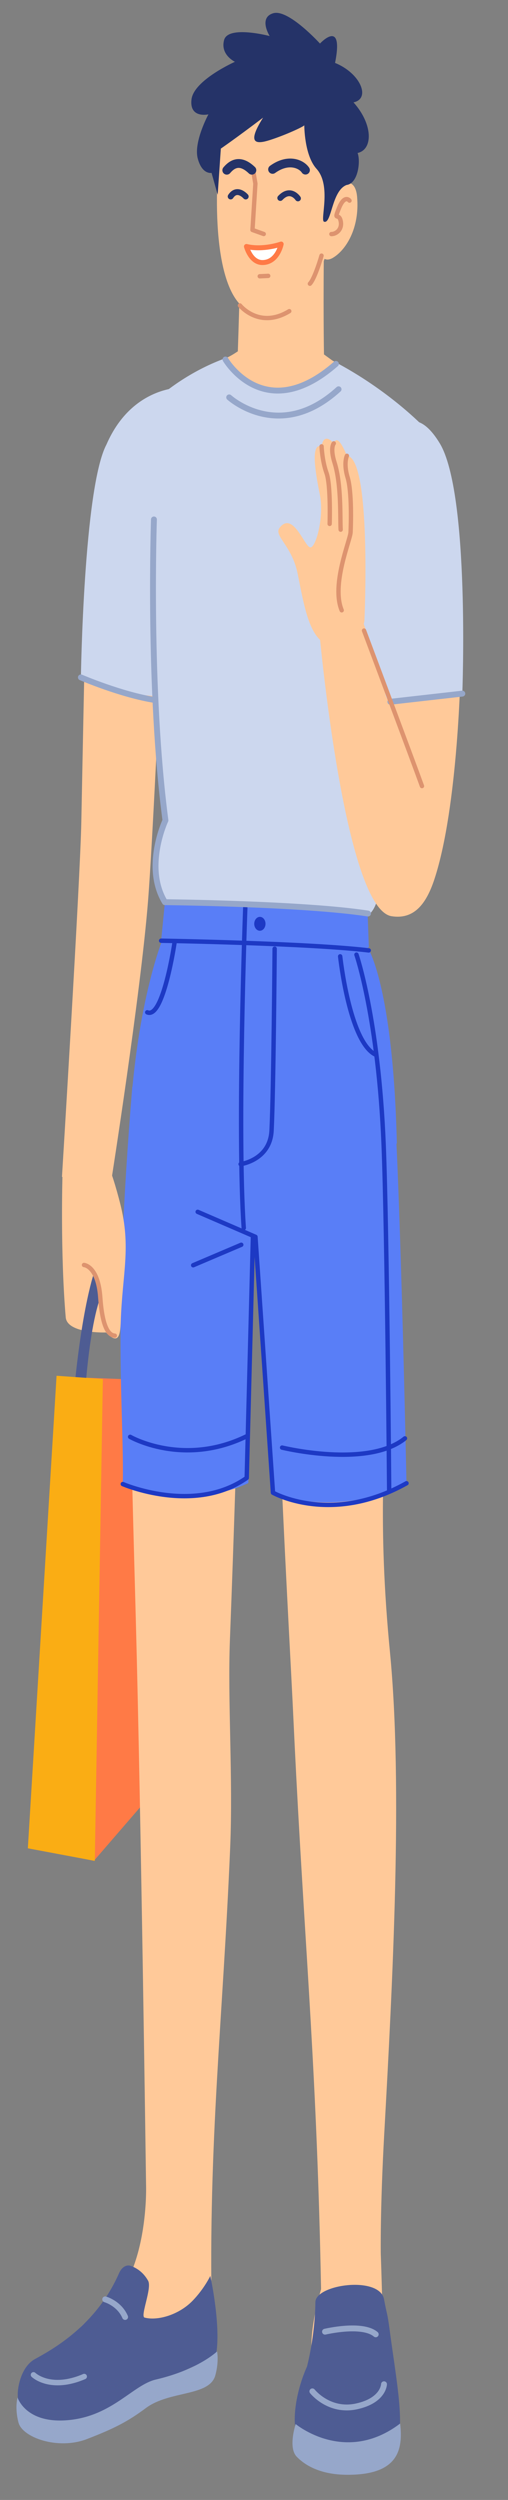 <?xml version="1.0" encoding="utf-8"?>
<svg width="71px" height="349px" viewBox="0 0 71 349" version="1.1" xmlns:xlink="http://www.w3.org/1999/xlink" xmlns="http://www.w3.org/2000/svg">
  <rect x="0" y="0" width="71" height="349" fill="#808080" stroke="none"/>
  <desc>Created with Lunacy</desc>
  <defs>
    <path d="M0 0L15.112 0L15.112 7.42L0 7.42L0 0Z" transform="translate(0.2 0.088)" id="path_1" />
    <clipPath id="mask_1">
      <use xlink:href="#path_1" />
    </clipPath>
  </defs>
  <g id="1.人物组件/9.互联网人群/站立/自信" transform="matrix(0.999 0.035 -0.035 0.999 12.677 0.637)">
    <g id="分组" transform="translate(0.233 0.246)">
      <path d="M0.225 0L12.977 0.037L14.161 58.641L7.108 67.403L0.285 66.187C0.285 66.187 -0.314 10.171 0.225 0" transform="translate(2.178 191.42)" id="Fill-1" fill="#FF7A46" stroke="none" />
      <path d="M0.564 1.832C0.564 1.832 0.83 20.143 0.968 28.884C1.097 36.94 0 78.558 0 78.558L6.89 79.01C6.89 79.01 10.096 52.71 10.677 39.628C11.06 30.984 11.345 1.798 11.345 1.798C11.345 1.798 2.2 -2.27 0.564 1.832" transform="translate(1.485 84.96)" id="Fill-3" fill="#FFC999" stroke="none" />
      <path d="M37.392 27.541L20.733 40.26C20.733 40.26 16.629 42.339 13.733 39.642C9.193 35.411 2.873 27.602 0 25.102C0.408 8.756 3.731 0 3.731 0L32.344 0.323C32.344 0.323 36.084 5.448 37.392 27.541" transform="translate(10.724 129.661)" id="Fill-5" fill="#597EF7" stroke="none" />
      <path d="M0.039 41.008C0.039 41.008 -0.505 14.506 2.475 8.373C5.921 -0.354 13.412 0.002 13.412 0.002L12.629 43.259C12.629 43.259 5.758 43.656 0.039 41.008" transform="translate(1.648 52.703)" id="Fill-7" fill="#CCD7EE" stroke="none" />
      <path d="M3.602 78.1C11.303 78.929 31.947 78.761 31.947 78.761C34.245 77.457 33.679 69.916 33.679 69.916L37.57 10.396C37.57 10.396 32.479 5.354 24.483 1.542C15.994 -2.503 6.062 2.066 0 7.675L0.274 25.363C0.274 25.363 0.898 54.272 3.017 66.867C0.951 73.449 3.602 78.1 3.602 78.1" transform="translate(10.922 46.779)" id="Fill-9" fill="#CCD7EE" stroke="none" />
      <path d="M19.912 5.692C19.912 5.692 20.279 25.246 17.268 35.547C16.211 39.16 14.54 41.252 11.48 40.888C4.845 40.097 0 1.656 0 1.656L6.072 0L10.431 11.408L19.912 5.692Z" transform="translate(34.793 84.635)" id="Fill-11" fill="#FFC999" stroke="none" />
      <path d="M13.172 0C13.172 0 2.637 3.594 0.325 14.144C-0.863 19.568 1.386 47.211 4.205 79.27C4.682 84.686 4.909 87.769 5.405 93.435C7.682 119.458 9.797 135.529 11.398 165.09C6.52 184.705 19.606 180.248 20.243 176.839C20.646 174.682 19.569 159.879 19.569 159.879C19.569 159.879 19.25 153.61 19.463 143.211C19.897 122.009 20.397 94.57 17.904 75.804C13.196 40.357 20.11 30.516 13.172 0" transform="translate(31.73 152.398)" id="Fill-13" fill="#FFC999" stroke="none" />
      <path d="M7.947 6.914C4.424 15.354 5.953 37.64 8.411 77.231C10.131 104.935 12.617 156.245 12.617 156.245C12.617 156.245 13.668 170.661 5.957 174.958C2.507 176.881 -0.804 184.78 0.174 186.602C1.802 189.638 12.197 185.811 17.397 177.676C19.929 177.558 22.593 176.929 22.431 173.988C21.098 149.753 22.547 133.141 22.723 108.743C22.793 99.04 21.639 88.383 21.671 79.727C21.781 49.585 21.381 16.931 21.381 16.931C21.381 16.931 16.337 -13.184 7.947 6.914" transform="translate(5.545 147.513)" id="Fill-15" fill="#FFC999" stroke="none" />
      <path d="M19.04 4.58C19.04 4.58 8.387 -12.144 0 18.323C1.09 34.169 3.825 57.56 3.825 57.56C3.825 57.56 12.366 61.053 22.435 55.587C20.051 13.629 19.04 4.58 19.04 4.58" transform="translate(28.689 149.003)" id="Fill-17" fill="#597EF7" stroke="none" />
      <path d="M18.773 59.643C10.85 63.8 1.232 60.406 1.232 60.406C1.035 49.584 -0.993 38.839 0.617 4.922C11.924 -10.408 18.005 14.968 18.005 14.968L18.773 59.643Z" transform="translate(10.254 145.687)" id="Fill-19" fill="#597EF7" stroke="none" />
      <path d="M12.775 23.481C16.317 22.749 14.271 14.669 12.835 6.141C12.397 3.54 12.423 4.258 11.904 1.896C11.175 -1.416 2.257 0.123 2.321 2.616C2.445 7.42 1.461 11.653 1.461 11.653C-0.066 15.38 -0.719 20.675 1.113 22.606C5.887 27.637 12.775 23.481 12.775 23.481" transform="translate(40.077 316.716)" id="Fill-21" fill="#4E5C93" stroke="none" />
      <path d="M27.475 12.331C27.475 12.331 19.474 15.948 16.786 18.145C14.097 20.343 6.073 26.213 0.595 20.668C-0.251 19.269 -0.057 17.576 0.333 16.257C0.704 15.002 1.378 14.039 2.197 13.548C4.68 12.065 10.614 8.542 13.555 1.15C13.899 0.284 14.539 -0.153 15.172 0.049C15.939 0.293 16.938 0.837 17.667 2.043C18.274 3.048 16.699 7.043 17.349 7.195C19.138 7.613 22.114 6.682 23.995 4.592C25.57 2.84 26.329 1.06 26.329 1.06C26.329 1.06 28.186 8.225 27.475 12.331" transform="translate(1.255 315.126)" id="Fill-23" fill="#4E5C93" stroke="none" />
      <path d="M0 19.896C0 19.896 0.762 24.084 6.939 24.303C13.246 24.527 15.019 20.015 15.019 20.015L13.5 18.989C13.5 18.989 13.122 11.947 12.914 1.672C6.04 -1.9 1.304 1.363 1.304 1.363C1.304 1.363 1.449 12.01 1.449 18.978C1.449 18.978 0.651 19.574 0 19.896" transform="translate(20.573 28.452)" id="Fill-25" fill="#FFC999" stroke="none" />
      <path d="M16.939 15.588C16.939 15.588 17.286 0.359 10.024 0.016C1.253 -0.398 0.868 7.45 0.34 11.123C-0.221 15.024 -0.749 31.396 4.555 34.752C6.806 35.924 8.199 36.577 12.007 32.982C17.548 27.751 16.939 15.588 16.939 15.588" transform="translate(18.325 6.746)" id="Fill-27" fill="#FFC999" stroke="none" />
      <path d="M0 10.338L0.016 1.81C0.016 1.81 4.156 -2.363 4.686 1.964C5.225 6.377 3.336 9.496 1.581 10.597C0.453 11.304 0 10.338 0 10.338" transform="translate(33.247 23.33)" id="Fill-29" fill="#FFC999" stroke="none" />
      <path d="M17.692 4.074C17.692 4.074 13.115 -0.625 11.021 0.07C8.927 0.765 10.626 3.272 10.626 3.272C10.626 3.272 4.779 1.944 4.281 4.041C3.784 6.138 5.899 7.037 5.899 7.037C5.899 7.037 0.24 9.793 0.014 12.505C-0.213 15.216 2.451 14.502 2.451 14.502C2.451 14.502 0.488 18.451 1.176 20.715C1.864 22.98 3.175 22.658 3.175 22.658L4.14 25.675L4.355 19.221C4.355 19.221 6.377 17.731 10.105 14.694C7.878 18.513 9.293 18.462 11.198 17.776C13.431 16.972 16.035 15.635 15.901 15.537C15.901 15.537 16.028 19.727 17.823 21.573C20.025 23.837 18.551 28.724 19.123 28.914C20.224 29.292 20.007 24.584 22.098 23.683C23.738 23.419 23.958 20.222 23.483 19.165C25.645 18.606 25.51 15.074 22.665 12.12C25.09 11.518 23.53 8.036 19.897 6.703C20.929 0.325 17.692 4.074 17.692 4.074" transform="translate(14.301 9.771064E-05)" id="Fill-31" fill="#253368" stroke="none" />
      <path d="M4.563 1.236C4.093 0.329 2.365 -0.701 -6.89912e-13 0.654" transform="matrix(0.99 -0.139 0.139 0.99 25.897 21.222)" id="Stroke-33" fill="none" stroke="#253368" stroke-width="1.231" stroke-linecap="round" stroke-linejoin="round" />
      <path d="M1.788 8.781L0.195 8.273L0.375 1.79L0 0" transform="translate(23.28 22.149)" id="Stroke-35" fill="none" stroke="#DD936F" stroke-width="0.609" stroke-linecap="round" stroke-linejoin="round" />
      <path d="M2.473 0.694C2.473 0.694 1.381 -0.85 0 0.722" transform="translate(27.203 25.1)" id="Stroke-37" fill="none" stroke="#253368" stroke-width="0.821" stroke-linecap="round" stroke-linejoin="round" />
      <path d="M2.103 0.622C2.103 0.622 0.857 -0.722 0 0.693" transform="translate(20.262 25.163)" id="Stroke-39" fill="none" stroke="#253368" stroke-width="0.821" stroke-linecap="round" stroke-linejoin="round" />
      <path d="M4.839 0C4.839 0 2.373 0.984 0 0.51C0 0.51 0.669 2.752 2.336 2.673C4.44 2.571 4.839 0 4.839 0" transform="translate(22.712 32.248)" id="Fill-41" fill="#FFFFFF" stroke="none" />
      <path d="M4.839 0C4.839 0 2.373 0.984 0 0.51C0 0.51 0.669 2.752 2.336 2.673C4.44 2.571 4.839 0 4.839 0Z" transform="translate(22.712 32.248)" id="Stroke-43" fill="none" stroke="#FF7A46" stroke-width="0.694" stroke-linecap="round" stroke-linejoin="round" />
      <path d="M0 0C0 0 2.818 3.26 6.923 0.554" transform="translate(22.091 41.019)" id="Stroke-45" fill="none" stroke="#DD936F" stroke-width="0.609" stroke-linecap="round" stroke-linejoin="round" />
      <path d="M1.185 0.321L0 0.418" transform="translate(24.714 36.432)" id="Stroke-47" fill="none" stroke="#DD936F" stroke-width="0.609" stroke-linecap="round" stroke-linejoin="round" />
      <path d="M2.368 0.195C2.368 0.195 1.655 -0.682 0.937 1.283C0.218 3.249 0.901 1.873 1.223 3.041C1.546 4.209 0.701 4.931 0 4.954" transform="translate(34.521 25.655)" id="Stroke-49" fill="none" stroke="#DD936F" stroke-width="0.609" stroke-linecap="round" stroke-linejoin="round" />
      <path d="M3.04 39.322L12.688 37.806C12.688 37.806 12.793 9.786 8.301 2.963C3.068 -4.988 0.025 5.581 0.025 5.581C0.025 5.581 -0.174 11.397 0.556 21.683C1.085 29.133 1.611 35.128 1.862 37.868C1.945 38.775 2.464 39.412 3.04 39.322" transform="translate(42.374 56.301)" id="Fill-51" fill="#CCD7EE" stroke="none" />
      <path d="M12.464 25.098C12.464 25.098 12.69 2.405 9.206 2.281C7.68 -1.154 7.317 0.612 7.317 0.612C7.317 0.612 5.879 -1.04 5.624 1.085C4.168 0.678 4.699 4.024 5.609 7.8C6.358 10.904 5.326 15.277 4.54 15.249C3.753 15.221 1.953 10.225 0.174 12.633C-0.699 13.816 1.94 15.008 2.896 18.956C3.852 22.904 4.646 27.17 6.876 28.494C9.107 29.819 12.434 27.232 12.464 25.098" transform="translate(28.565 59.196)" id="Fill-53" fill="#FFC999" stroke="none" />
      <path d="M0.518 0C0.518 0 0.053 1.055 0.726 3.02C1.399 4.986 1.422 9.562 1.407 10.671C1.391 11.779 -1.065 18.07 0.55 21.594" transform="translate(37.253 61.477)" id="Stroke-55" fill="none" stroke="#DD936F" stroke-width="0.609" stroke-linecap="round" stroke-linejoin="round" />
      <path d="M0.187 0C0.187 0 -0.345 0.625 0.384 2.68C1.48 5.769 1.413 10.481 1.567 12.012" transform="translate(35.695 59.808)" id="Stroke-57" fill="none" stroke="#DD936F" stroke-width="0.609" stroke-linecap="round" stroke-linejoin="round" />
      <path d="M0 0C0 0 0.141 2.006 0.818 3.694C1.495 5.382 1.506 10.789 1.506 10.789" transform="translate(34.189 60.281)" id="Stroke-59" fill="none" stroke="#DD936F" stroke-width="0.609" stroke-linecap="round" stroke-linejoin="round" />
      <path d="M0 5.395L0.34 0L28.692 0.177L29.057 5.319C29.057 5.319 2.891 5.499 0 5.395" transform="translate(14.187 124.672)" id="Fill-61" fill="#597EF7" stroke="none" />
      <path d="M1.353 44.691C-0.063 31.233 0 0 0 0" transform="translate(25.783 125.072)" id="Stroke-63" fill="none" stroke="#1D39C4" stroke-width="0.616" stroke-linecap="round" stroke-linejoin="round" />
      <path d="M3.701 0C3.701 0 4.242 19.565 4.159 25.386C4.1 29.544 0 30.23 0 30.23" transform="translate(26.386 130.633)" id="Stroke-65" fill="none" stroke="#1D39C4" stroke-width="0.616" stroke-linecap="round" stroke-linejoin="round" />
      <path d="M0 0L8.193 3.203L11.894 38.83C11.894 38.83 20.16 43.145 30.505 36.857" transform="translate(20.62 167.733)" id="Stroke-67" fill="none" stroke="#1D39C4" stroke-width="0.616" stroke-linecap="round" stroke-linejoin="round" />
      <path d="M0.111 7.407C0.111 7.407 1.374 11.123 7.423 10.305C13.472 9.487 16.188 5.079 19.356 4.223C25.245 2.633 27.766 0 27.766 0C27.766 0 28.102 1.405 27.637 3.351C26.92 6.353 21.331 5.664 18.091 8.256C15.746 10.131 13.906 11.22 9.966 12.887C6.027 14.554 0.984 12.988 0.361 10.9C-0.262 8.813 0.111 7.407 0.111 7.407" transform="translate(1.137 326.688)" id="Fill-69" fill="#96A7CA" stroke="none" />
      <path d="M6.845 27.217C6.845 27.217 1.427 27.605 1.147 25.294C0.064 16.325 0 5.51 0 5.51C0 5.51 0.415 0.584 2.755 0.036C4.964 -0.481 6.903 4.697 8.209 9.181C9.972 15.229 8.845 18.907 8.858 25.585C8.862 27.706 8.611 28.884 6.845 27.217" transform="translate(1.548 157.8)" id="Fill-71" fill="#FFC999" stroke="none" />
      <g id="分组" transform="translate(39.681 335.771)">
        <path d="M0 0L15.112 0L15.112 7.42L0 7.42L0 0Z" transform="translate(0.2 0.088)" id="Clip-74" fill="none" stroke="none" />
        <g clip-path="url(#mask_1)">
          <path d="M0.354 0.58C0.354 0.58 7.465 6.115 14.952 0C15.51 3.654 14.956 7.265 7.596 7.417C3.832 7.494 1.746 6.174 0.673 5.147C-0.433 4.087 0.099 1.556 0.354 0.58" transform="translate(0.2 0.088)" id="Fill-73" fill="#96A7CA" stroke="none" />
        </g>
      </g>
      <path d="M0 35.169C0 35.169 10.111 39.134 17.288 33.704L16.978 0" transform="translate(11.485 170.924)" id="Stroke-75" fill="none" stroke="#1D39C4" stroke-width="0.616" stroke-linecap="round" stroke-linejoin="round" />
      <path d="M0 3.092L6.618 0" transform="translate(20.251 172.115)" id="Stroke-77" fill="none" stroke="#1D39C4" stroke-width="0.616" stroke-linecap="round" stroke-linejoin="round" />
      <path d="M0 0.249C0 0.249 20.647 -0.127 29.051 0.588" transform="translate(14.187 129.819)" id="Stroke-79" fill="none" stroke="#1D39C4" stroke-width="0.616" stroke-linecap="round" stroke-linejoin="round" />
      <path d="M0 0C0 0 1.675 11.707 5.33 13.5" transform="translate(39.28 131.375)" id="Stroke-81" fill="none" stroke="#1D39C4" stroke-width="0.616" stroke-linecap="round" stroke-linejoin="round" />
      <path d="M0 0C0 0 3.396 8.838 4.725 26.356C5.624 38.2 7.194 74.696 7.194 74.696" transform="translate(41.547 131.057)" id="Stroke-83" fill="none" stroke="#1D39C4" stroke-width="0.616" stroke-linecap="round" stroke-linejoin="round" />
      <path d="M0 1.888C0 1.888 12.06 4.396 17.119 0" transform="translate(33.569 198.335)" id="Stroke-85" fill="none" stroke="#1D39C4" stroke-width="0.616" stroke-linecap="round" stroke-linejoin="round" />
      <path d="M0 0.668C0 0.668 7.568 4.681 16.312 0" transform="translate(12.281 198.798)" id="Stroke-87" fill="none" stroke="#1D39C4" stroke-width="0.616" stroke-linecap="round" stroke-linejoin="round" />
      <path d="M0 0C0 0 0.014 23.71 3.079 41.944C3.079 41.944 0.244 48.549 3.406 53.365C3.406 53.365 22.887 52.882 31.839 53.959" transform="translate(11.121 71.307)" id="Stroke-89" fill="none" stroke="#96A7CA" stroke-width="0.821" stroke-linecap="round" stroke-linejoin="round" />
      <path d="M0 0C0 0 5.723 2.231 10.478 2.799" transform="translate(1.687 93.711)" id="Stroke-91" fill="none" stroke="#96A7CA" stroke-width="0.821" stroke-linecap="round" stroke-linejoin="round" />
      <path d="M0 1.668C0 1.668 7.246 7.827 15.245 0" transform="translate(21.039 52.235)" id="Stroke-93" fill="none" stroke="#96A7CA" stroke-width="0.821" stroke-linecap="round" stroke-linejoin="round" />
      <path d="M0 0C0 0 5.784 9.149 15.451 0.072" transform="translate(20.337 48.635)" id="Stroke-95" fill="none" stroke="#96A7CA" stroke-width="0.821" stroke-linecap="round" stroke-linejoin="round" />
      <path d="M0 1.492L10.016 0" transform="translate(45.047 94.107)" id="Stroke-97" fill="none" stroke="#96A7CA" stroke-width="0.821" stroke-linecap="round" stroke-linejoin="round" />
      <path d="M0 0C0 0 7.4 17.785 8.86 21.424" transform="translate(41.018 85.786)" id="Stroke-99" fill="none" stroke="#DD936F" stroke-width="0.609" stroke-linecap="round" stroke-linejoin="round" />
      <path d="M3.471 0C3.471 0 2.266 10.772 0 9.86" transform="translate(12.597 130.273)" id="Stroke-101" fill="none" stroke="#1D39C4" stroke-width="0.616" stroke-linecap="round" stroke-linejoin="round" />
      <path d="M1.577 0.999C1.569 1.535 1.21 1.957 0.775 1.94C0.34 1.926 -0.008 1.478 0 0.943C0.008 0.407 0.367 -0.015 0.803 0C1.238 0.016 1.585 0.463 1.577 0.999" transform="translate(27.112 126.256)" id="Fill-103" fill="#1D39C4" stroke="none" />
      <path d="M2.433 0C2.433 0 0.51 6.138 0.001 21.651C-0.016 22.165 0.361 23.533 0.683 23.472C1.606 23.297 1.669 21.278 1.669 21.278C1.669 21.278 1.646 9.123 3.437 3.364C3.721 1.918 2.433 0 2.433 0" transform="translate(3.99 176.796)" id="Fill-105" fill="#4E5C93" stroke="none" />
      <path d="M0 0C0 0 1.971 0.07 2.435 4.454C2.899 8.838 3.865 9.689 4.653 9.716" transform="translate(4.993 175.705)" id="Stroke-107" fill="none" stroke="#DD936F" stroke-width="0.609" stroke-linecap="round" stroke-linejoin="round" />
      <path d="M0 0.011C0 0.011 2.425 2.203 7.097 0" transform="translate(3.362 330.847)" id="Stroke-109" fill="none" stroke="#96A7CA" stroke-width="0.764" stroke-linecap="round" stroke-linejoin="round" />
      <path d="M0 0C0 0 1.967 0.467 2.868 2.361" transform="translate(13.016 319.972)" id="Stroke-111" fill="none" stroke="#96A7CA" stroke-width="0.821" stroke-linecap="round" stroke-linejoin="round" />
      <path d="M0 1.343C0 1.343 2.401 4.182 6.202 3.235C10.003 2.286 9.975 0 9.975 0" transform="translate(42.413 330.454)" id="Stroke-113" fill="none" stroke="#96A7CA" stroke-width="0.821" stroke-linecap="round" stroke-linejoin="round" />
      <path d="M0 0.611C0 0.611 5.155 -0.817 7.099 0.729" transform="translate(43.887 322.798)" id="Stroke-115" fill="none" stroke="#96A7CA" stroke-width="0.821" stroke-linecap="round" stroke-linejoin="round" />
      <path d="M1.489 0C1.489 0 0.709 3.165 0 3.979" transform="translate(31.759 33.668)" id="Stroke-117" fill="none" stroke="#DD936F" stroke-width="0.609" stroke-linecap="round" stroke-linejoin="round" />
      <path d="M3.507 0.877C3.041 0.461 2.623 0.215 2.247 0.094C1.207 -0.241 0.492 0.379 0 1.003" transform="translate(19.592 21.209)" id="Stroke-119" fill="none" stroke="#253368" stroke-width="1.231" stroke-linecap="round" stroke-linejoin="round" />
      <path d="M9.418 67.524L8.186 0.23L1.702 0L0 66.094L9.418 67.524Z" transform="translate(9.336649E-05 191.301)" id="Fill-121" fill="#FAAD14" stroke="none" />
    </g>
  </g>
</svg>
